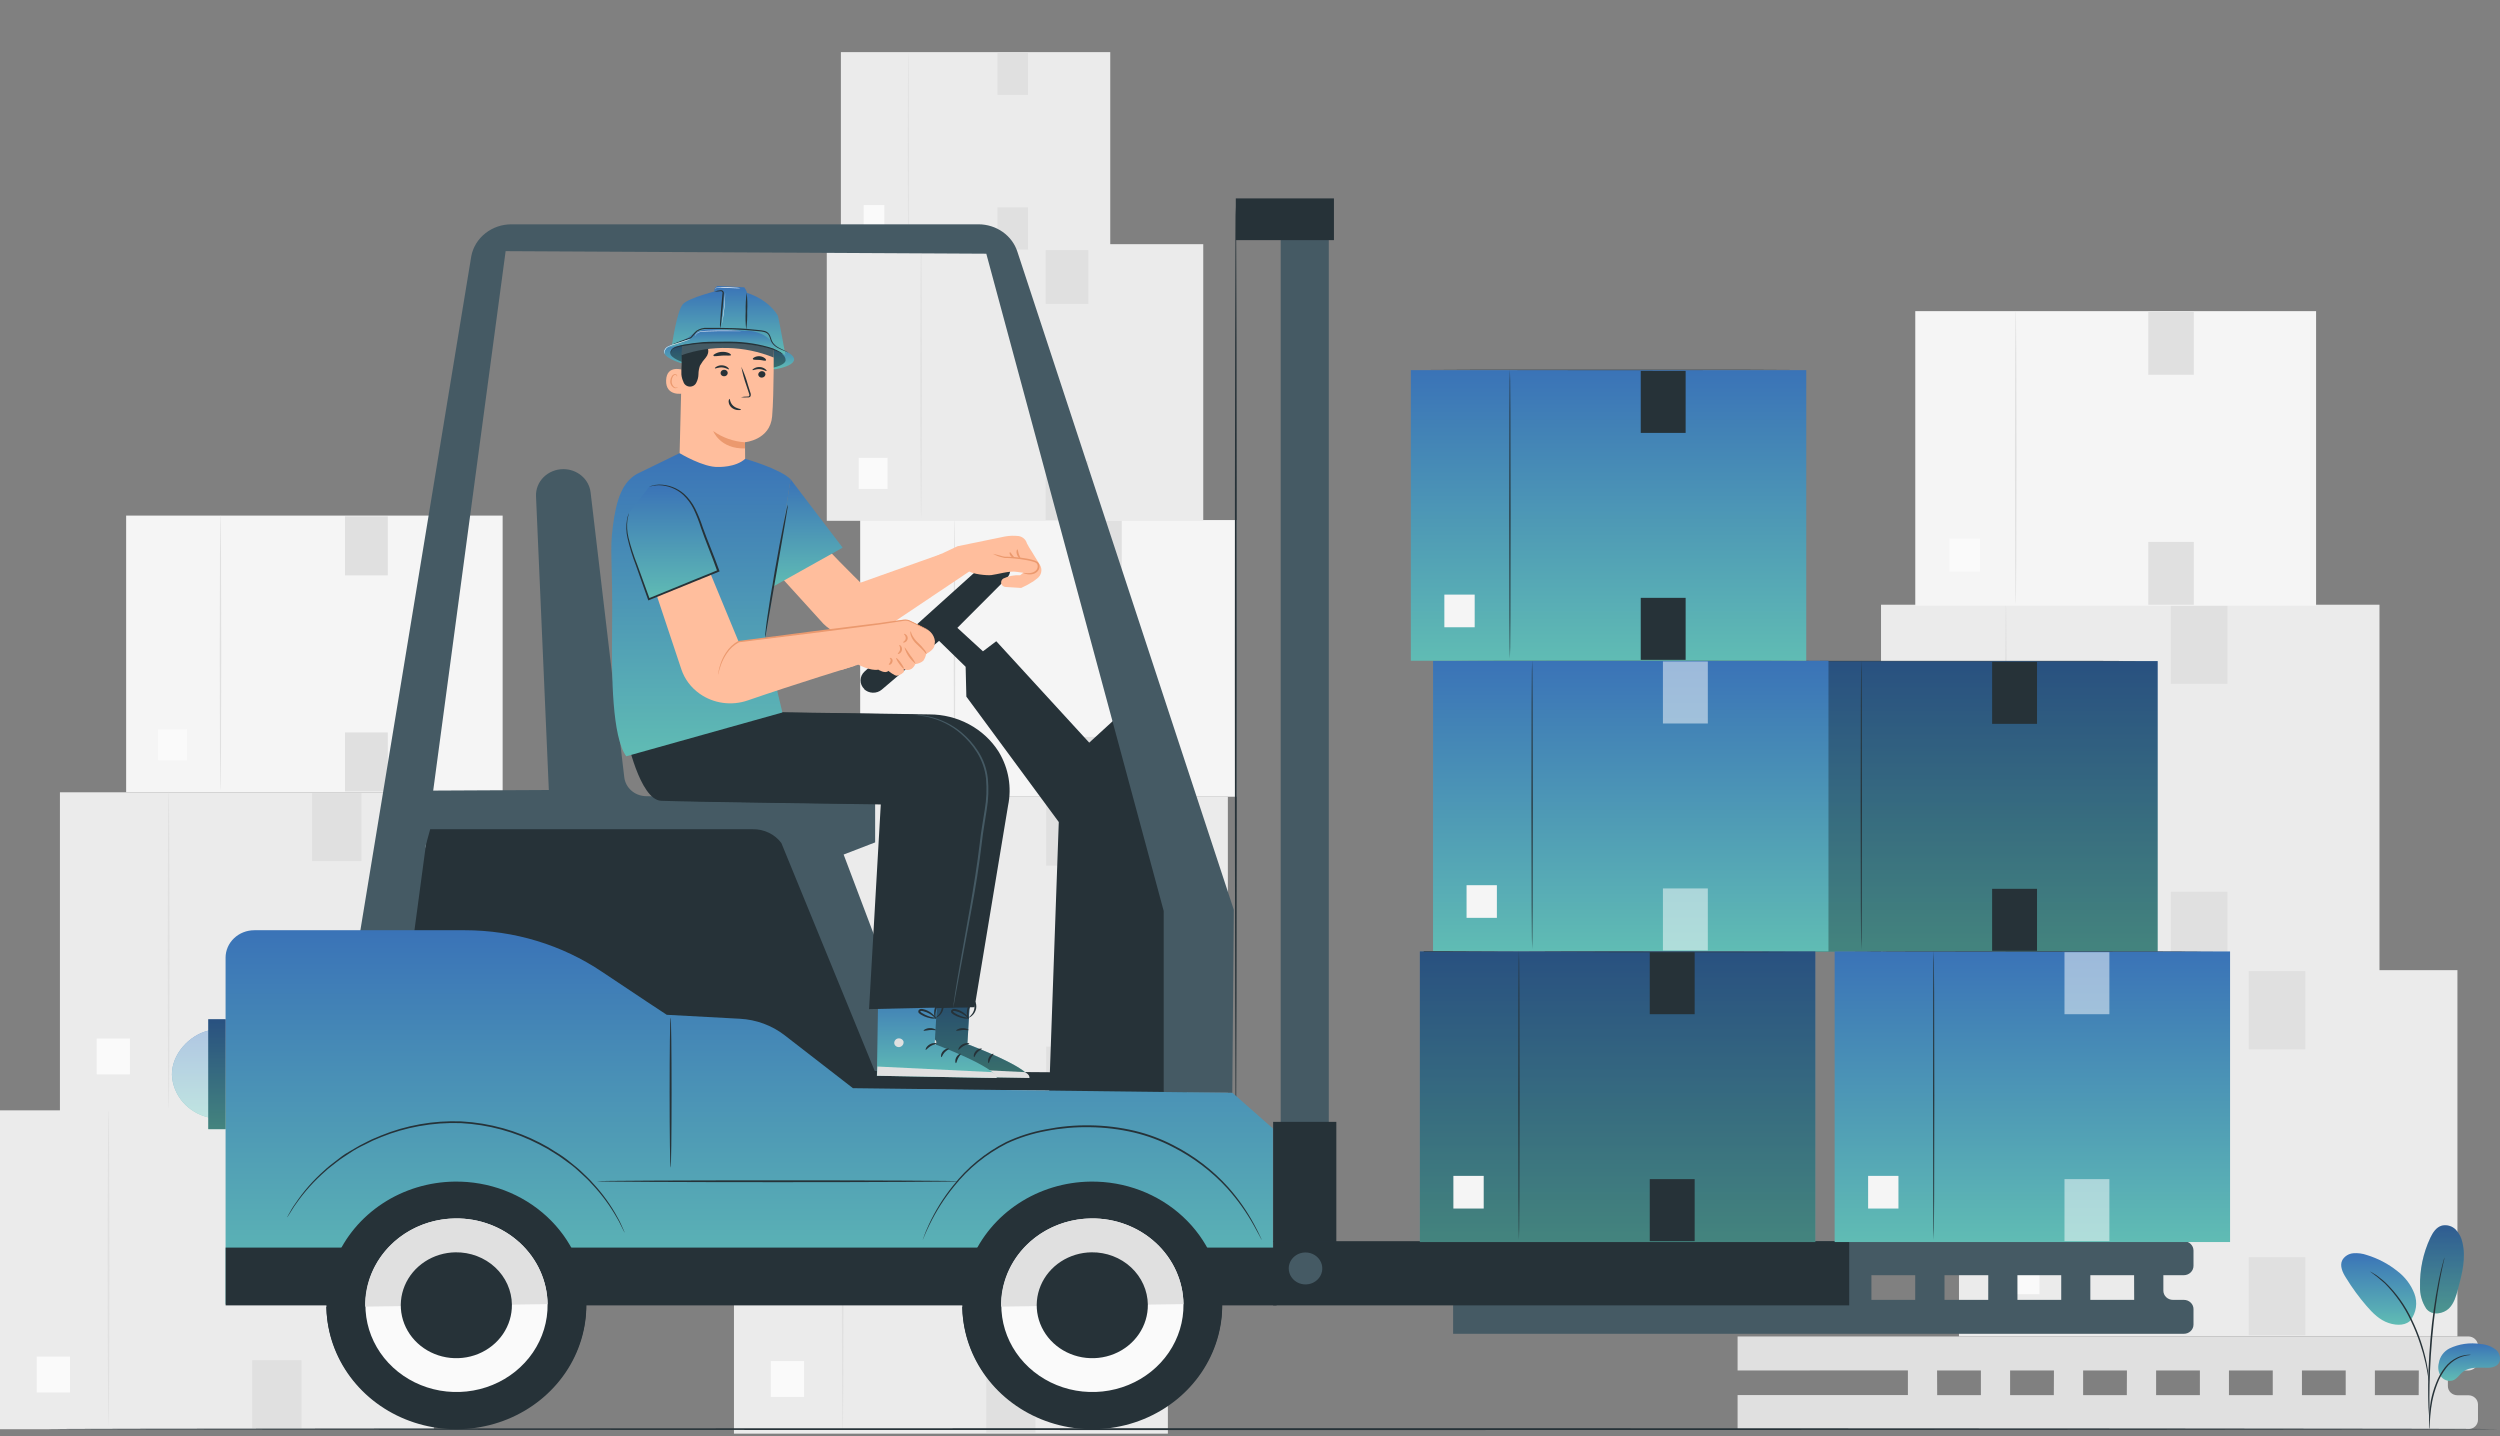 <svg width="658" height="378" viewBox="0 0 658 378" fill="none" xmlns="http://www.w3.org/2000/svg">
<rect x="0" y="0" width="658" height="378" fill="#808080" stroke="none"/>
<path d="M515.601 255.344H646.797V351.749H515.601V255.344Z" fill="#EBEBEB"/>
<path d="M548.472 351.072C548.622 351.072 548.742 329.591 548.742 303.084C548.742 276.577 548.622 255.086 548.472 255.086C548.323 255.086 548.213 276.577 548.213 303.084C548.213 329.591 548.333 351.072 548.472 351.072Z" fill="#E0E0E0"/>
<path d="M526.722 329.805H536.781V340.636H526.722V329.805Z" fill="#FAFAFA"/>
<path d="M591.861 255.602H606.766V276.169H591.861V255.602Z" fill="#E0E0E0"/>
<path d="M591.861 330.891H606.766V351.458H591.861V330.891Z" fill="#E0E0E0"/>
<path d="M495.085 159.164H626.281V255.569H495.085V159.164Z" fill="#EBEBEB"/>
<path d="M527.963 254.875C528.103 254.875 528.223 233.394 528.223 206.887C528.223 180.38 528.103 158.898 527.963 158.898C527.823 158.898 527.703 180.38 527.703 206.887C527.703 233.394 527.813 254.875 527.963 254.875Z" fill="#E0E0E0"/>
<path d="M506.21 233.625H516.27V244.456H506.21V233.625Z" fill="#FAFAFA"/>
<path d="M571.357 159.406H586.262V179.974H571.357V159.406Z" fill="#E0E0E0"/>
<path d="M571.357 234.711H586.262V255.279H571.357V234.711Z" fill="#E0E0E0"/>
<path d="M504.101 81.891H609.594V159.403H504.101V81.891Z" fill="#F5F5F5"/>
<path d="M530.54 158.867C530.65 158.867 530.75 141.583 530.75 120.272C530.75 98.962 530.65 81.688 530.54 81.688C530.43 81.688 530.33 98.962 530.33 120.272C530.33 141.583 530.42 158.867 530.54 158.867Z" fill="#E0E0E0"/>
<path d="M513.045 141.766H521.137V150.474H513.045V141.766Z" fill="#FAFAFA"/>
<path d="M565.428 82.094H577.406V98.636H565.428V82.094Z" fill="#E0E0E0"/>
<path d="M565.428 142.633H577.406V159.175H565.428V142.633Z" fill="#E0E0E0"/>
<path d="M33.204 135.703H132.293V208.514H33.204V135.703Z" fill="#F5F5F5"/>
<path d="M58.031 208.012C58.141 208.012 58.23 191.775 58.23 171.759C58.23 151.743 58.141 135.516 58.031 135.516C57.921 135.516 57.841 151.743 57.841 171.759C57.841 191.775 57.921 208.012 58.031 208.012Z" fill="#E0E0E0"/>
<path d="M41.615 191.945H49.207V200.131H41.615V191.945Z" fill="#FAFAFA"/>
<path d="M90.808 135.898H102.066V151.431H90.808V135.898Z" fill="#E0E0E0"/>
<path d="M90.808 192.773H102.066V208.306H90.808V192.773Z" fill="#E0E0E0"/>
<path d="M-0 292.242H114.203V376.17H-0V292.242Z" fill="#EBEBEB"/>
<path d="M28.569 375.556C28.689 375.556 28.789 356.854 28.789 333.783C28.789 310.712 28.689 292 28.569 292C28.449 292 28.34 310.702 28.34 333.783C28.34 356.863 28.479 375.556 28.569 375.556Z" fill="#E0E0E0"/>
<path d="M9.679 357.055H18.43V366.487H9.679V357.055Z" fill="#FAFAFA"/>
<path d="M66.379 292.453H79.356V310.356H66.379V292.453Z" fill="#E0E0E0"/>
<path d="M66.379 358.016H79.356V375.919H66.379V358.016Z" fill="#E0E0E0"/>
<path d="M15.773 208.531H129.977V292.459H15.773V208.531Z" fill="#EBEBEB"/>
<path d="M44.383 291.853C44.513 291.853 44.613 273.151 44.613 250.08C44.613 227.009 44.513 208.297 44.383 208.297C44.254 208.297 44.154 226.999 44.154 250.08C44.154 273.16 44.254 291.853 44.383 291.853Z" fill="#E0E0E0"/>
<path d="M25.452 273.344H34.203V282.776H25.452V273.344Z" fill="#FAFAFA"/>
<path d="M82.156 208.734H95.133V226.637H82.156V208.734Z" fill="#E0E0E0"/>
<path d="M82.156 274.305H95.133V292.208H82.156V274.305Z" fill="#E0E0E0"/>
<path d="M226.399 136.883H325.488V209.694H226.399V136.883Z" fill="#F5F5F5"/>
<path d="M251.22 209.184C251.33 209.184 251.41 192.947 251.41 172.931C251.41 152.915 251.33 136.688 251.22 136.688C251.11 136.688 251.021 152.868 251.021 172.931C251.021 192.994 251.11 209.184 251.22 209.184Z" fill="#E0E0E0"/>
<path d="M234.798 193.117H242.391V201.302H234.798V193.117Z" fill="#FAFAFA"/>
<path d="M283.995 137.07H295.254V152.603H283.995V137.07Z" fill="#E0E0E0"/>
<path d="M283.995 193.953H295.254V209.486H283.995V193.953Z" fill="#E0E0E0"/>
<path d="M217.606 64.266H316.695V137.076H217.606V64.266Z" fill="#EBEBEB"/>
<path d="M242.433 136.559C242.543 136.559 242.633 120.379 242.633 100.316C242.633 80.252 242.543 64.062 242.433 64.062C242.323 64.062 242.233 80.243 242.233 100.316C242.233 120.388 242.353 136.559 242.433 136.559Z" fill="#E0E0E0"/>
<path d="M226.005 120.5H233.598V128.685H226.005V120.5Z" fill="#FAFAFA"/>
<path d="M275.206 64.445H286.465V79.978H275.206V64.445Z" fill="#E0E0E0"/>
<path d="M275.206 121.32H286.465V136.853H275.206V121.32Z" fill="#E0E0E0"/>
<path d="M221.321 13.719H292.219V65.819H221.321V13.719Z" fill="#EBEBEB"/>
<path d="M239.075 65.459C239.155 65.459 239.215 53.847 239.215 39.523C239.215 25.199 239.155 13.625 239.075 13.625C238.995 13.625 238.935 25.237 238.935 39.561C238.935 53.885 239.005 65.459 239.075 65.459Z" fill="#E0E0E0"/>
<path d="M227.327 53.977H232.762V59.83H227.327V53.977Z" fill="#FAFAFA"/>
<path d="M262.53 13.859H270.582V24.976H262.53V13.859Z" fill="#E0E0E0"/>
<path d="M262.53 54.555H270.582V65.671H262.53V54.555Z" fill="#E0E0E0"/>
<path d="M193.179 293.406H307.383V377.334H193.179V293.406Z" fill="#EBEBEB"/>
<path d="M221.79 376.736C221.92 376.736 222.02 358.034 222.02 334.963C222.02 311.892 221.92 293.18 221.79 293.18C221.66 293.18 221.57 311.882 221.57 334.963C221.57 358.043 221.67 376.736 221.79 376.736Z" fill="#E0E0E0"/>
<path d="M202.874 358.227H211.625V367.659H202.874V358.227Z" fill="#FAFAFA"/>
<path d="M259.574 293.617H272.551V311.52H259.574V293.617Z" fill="#E0E0E0"/>
<path d="M259.574 359.172H272.551V377.075H259.574V359.172Z" fill="#E0E0E0"/>
<path d="M208.968 209.703H323.172V293.631H208.968V209.703Z" fill="#EBEBEB"/>
<path d="M237.563 293.025C237.693 293.025 237.793 274.323 237.793 251.252C237.793 228.181 237.693 209.469 237.563 209.469C237.433 209.469 237.343 228.171 237.343 251.252C237.343 274.332 237.443 293.025 237.563 293.025Z" fill="#E0E0E0"/>
<path d="M218.647 274.516H227.398V283.948H218.647V274.516Z" fill="#FAFAFA"/>
<path d="M275.351 209.914H288.328V227.817H275.351V209.914Z" fill="#E0E0E0"/>
<path d="M275.351 275.469H288.328V293.372H275.351V275.469Z" fill="#E0E0E0"/>
<path d="M457.332 360.706V351.75H649.636C650.317 351.75 650.97 352.008 651.451 352.466C651.933 352.925 652.203 353.547 652.203 354.196V358.26C652.203 358.909 651.933 359.531 651.451 359.99C650.97 360.448 650.317 360.706 649.636 360.706H644.281V364.827C644.281 365.144 644.347 365.457 644.474 365.749C644.601 366.041 644.787 366.306 645.021 366.53C645.256 366.754 645.535 366.931 645.841 367.052C646.148 367.173 646.477 367.235 646.809 367.235H649.676C650.336 367.235 650.97 367.481 651.442 367.92C651.914 368.36 652.187 368.958 652.203 369.586V373.726C652.203 374.365 651.937 374.978 651.463 375.429C650.989 375.881 650.346 376.134 649.676 376.134H457.332V367.178H502.156V360.687L457.332 360.706ZM598.188 360.706H586.66V367.197H598.188V360.706ZM605.87 367.197H617.389V360.706H605.87V367.197ZM579.008 360.706H567.49V367.197H579.008V360.706ZM559.807 360.706H548.279V367.197H559.777L559.807 360.706ZM540.597 360.706H529.059V367.197H540.567L540.597 360.706ZM636.629 360.706H625.071V367.197H636.599L636.629 360.706ZM509.868 367.197H521.367V360.706H509.838L509.868 367.197Z" fill="#E0E0E0"/>
<path d="M463.821 174H567.895V250.485H463.821V174Z" fill="url(#paint0_linear_615_2681)"/>
<path opacity="0.3" d="M463.821 174H567.895V250.485H463.821V174Z" fill="black"/>
<path d="M489.893 249.939C489.983 249.939 490.062 232.893 490.062 211.868C490.062 190.843 489.983 173.797 489.893 173.797C489.803 173.797 489.723 190.843 489.723 211.868C489.723 232.893 489.803 249.939 489.893 249.939Z" fill="#263238"/>
<path d="M472.643 233.078H480.625V241.673H472.643V233.078Z" fill="#F5F5F5"/>
<path d="M524.327 174.195H536.145V190.518H524.327V174.195Z" fill="#263238"/>
<path d="M524.327 233.938H536.145V250.26H524.327V233.938Z" fill="#263238"/>
<path d="M464.716 174.002H464.986H465.765H468.762L479.821 174.05H516.294H552.777L563.825 173.993L552.777 173.945H516.294H479.821L468.762 173.993H465.765H464.986L464.716 174.002Z" fill="#263238"/>
<path d="M377.18 173.906H481.254V250.391H377.18V173.906Z" fill="url(#paint1_linear_615_2681)"/>
<path d="M403.252 249.845C403.342 249.845 403.422 232.799 403.422 211.774C403.422 190.749 403.342 173.703 403.252 173.703C403.162 173.703 403.082 190.74 403.082 211.774C403.082 232.808 403.192 249.845 403.252 249.845Z" fill="#263238"/>
<path d="M385.999 232.984H393.98V241.579H385.999V232.984Z" fill="#F5F5F5"/>
<path opacity="0.5" d="M437.682 174.102H449.5V190.424H437.682V174.102Z" fill="white"/>
<path opacity="0.5" d="M437.682 233.836H449.5V250.159H437.682V233.836Z" fill="white"/>
<path d="M378.343 173.902H379.133H382.129L393.178 173.949H429.651H466.134L477.192 173.902L466.134 173.844L429.651 173.797L393.178 173.844L382.129 173.902H379.133H378.343Z" fill="#263238"/>
<path d="M371.332 97.422H475.406V173.906H371.332V97.422Z" fill="url(#paint2_linear_615_2681)"/>
<path d="M397.408 173.368C397.508 173.368 397.578 156.322 397.578 135.298C397.578 114.273 397.508 97.227 397.408 97.227C397.308 97.227 397.238 114.263 397.238 135.298C397.238 156.332 397.318 173.368 397.408 173.368Z" fill="#263238"/>
<path d="M380.155 156.5H388.137V165.095H380.155V156.5Z" fill="#F5F5F5"/>
<path d="M431.842 97.617H443.66V113.94H431.842V97.617Z" fill="#263238"/>
<path d="M431.842 157.352H443.66V173.674H431.842V157.352Z" fill="#263238"/>
<path d="M372.22 97.377C372.306 97.392 372.394 97.392 372.48 97.377H373.269H376.266H387.315L423.788 97.425L460.27 97.377H471.329H474.326H475.115C475.201 97.392 475.289 97.392 475.375 97.377H475.115H474.326H471.329L460.27 97.32H423.788H387.315L376.266 97.377H373.269H372.48H372.22Z" fill="#263238"/>
<path d="M382.457 335.636V326.68H574.751C575.433 326.68 576.087 326.937 576.57 327.396C577.053 327.854 577.325 328.476 577.328 329.126V333.19C577.325 333.839 577.053 334.462 576.57 334.92C576.087 335.378 575.433 335.636 574.751 335.636H569.396V339.709C569.396 340.351 569.664 340.966 570.139 341.419C570.615 341.872 571.261 342.127 571.934 342.127H574.791C575.462 342.127 576.106 342.38 576.581 342.832C577.057 343.283 577.325 343.895 577.328 344.535V348.647C577.325 349.286 577.057 349.899 576.581 350.35C576.106 350.801 575.462 351.055 574.791 351.055H382.457V342.098H427.281V335.607L382.457 335.636ZM523.313 335.636H511.795V342.127H523.303L523.313 335.636ZM530.995 342.127H542.514V335.636H530.985L530.995 342.127ZM504.083 335.636H492.555V342.127H504.083V335.636ZM484.873 335.636H473.354V342.127H484.892L484.873 335.636ZM465.672 335.636H454.134V342.127H465.692L465.672 335.636ZM561.694 335.636H550.176V342.127H561.714L561.694 335.636ZM434.943 342.127H446.492V335.636H434.963L434.943 342.127Z" fill="#455A64"/>
<path d="M227.463 181.344C227.148 181.037 226.901 180.673 226.735 180.275C226.569 179.876 226.489 179.449 226.498 179.02C226.507 178.591 226.606 178.168 226.789 177.776C226.972 177.384 227.235 177.031 227.563 176.737L260 147.527C260.648 146.948 261.504 146.625 262.393 146.625C263.282 146.625 264.137 146.948 264.785 147.527C265.126 147.829 265.4 148.193 265.592 148.597C265.783 149.001 265.888 149.437 265.9 149.88C265.912 150.324 265.831 150.765 265.662 151.178C265.493 151.591 265.239 151.968 264.915 152.286L251.978 165.249L258.711 171.426L262.218 168.771L286.683 195.468L299.76 183.485L315.523 227.657L312.397 287.619H276.134L278.671 216.359L254.346 183.352L254.156 175.5L247.163 168.675L232.089 181.505C231.435 182.06 230.582 182.353 229.707 182.323C228.832 182.293 228.003 181.942 227.393 181.344H227.463Z" fill="#263238"/>
<path d="M325.272 298.721C325.411 298.721 325.531 244.013 325.531 176.542C325.531 109.071 325.411 54.344 325.272 54.344C325.132 54.344 325.012 109.042 325.012 176.542C325.012 244.042 325.162 298.721 325.272 298.721Z" fill="#263238"/>
<path d="M244.102 283.308L222.044 224.917L230.336 221.719V210.44L170.027 209.555C168.606 209.529 167.242 209.012 166.191 208.1C165.14 207.187 164.473 205.942 164.313 204.596L155.442 129.577C155.243 127.9 154.403 126.351 153.082 125.225C151.761 124.1 150.051 123.478 148.279 123.477C147.308 123.476 146.346 123.662 145.452 124.025C144.558 124.387 143.75 124.919 143.077 125.586C142.404 126.254 141.88 127.045 141.537 127.911C141.193 128.776 141.036 129.699 141.077 130.624L144.453 207.927L112.965 208.089L111.897 222.185L205.021 225.659L229.307 282.47L244.102 283.308Z" fill="#455A64"/>
<path d="M230.229 281.877L308.629 282.467V287.445L276.152 287.045L224.425 286.664L99.013 269.799L113.228 218.251H198.142C199.61 218.23 201.061 218.551 202.37 219.184C203.679 219.818 204.806 220.745 205.654 221.887L230.229 281.877Z" fill="#263238"/>
<path d="M267.796 66.311L324.738 239.467L324.339 287.636H306.287V239.771L259.595 66.777L133.084 66.101L108.889 246.301H94.613L124.053 67.367C124.516 65.026 125.823 62.914 127.747 61.393C129.671 59.873 132.092 59.04 134.592 59.039H257.527C259.832 59.038 262.075 59.745 263.925 61.055C265.775 62.365 267.133 64.208 267.796 66.311Z" fill="#455A64"/>
<path d="M335.02 343.268V297.012L324.39 287.637L224.492 286.409L206.511 272.475C203.162 269.885 199.04 268.366 194.733 268.135L175.492 267.098C175.492 267.098 166.861 261.435 158.51 255.819C147.933 248.679 135.29 244.841 122.327 244.836H66.953C64.942 244.836 63.014 245.597 61.592 246.952C60.17 248.307 59.371 250.144 59.371 252.06V343.268H335.02Z" fill="url(#paint3_linear_615_2681)"/>
<path d="M59.389 328.367H335.996V343.577H59.389V328.367Z" fill="#263238"/>
<path d="M321.684 343.099C321.784 349.544 319.875 355.873 316.2 361.285C312.525 366.697 307.247 370.948 301.035 373.502C294.823 376.056 287.956 376.798 281.302 375.633C274.647 374.468 268.505 371.45 263.652 366.959C258.798 362.468 255.452 356.706 254.035 350.403C252.619 344.1 253.196 337.538 255.694 331.548C258.193 325.558 262.499 320.407 268.07 316.749C273.64 313.091 280.224 311.089 286.989 310.996C296.058 310.871 304.807 314.183 311.313 320.203C317.819 326.223 321.55 334.459 321.684 343.099Z" fill="#263238"/>
<path d="M321.671 343.031C321.671 343.031 321.671 343.079 321.671 343.107C321.723 351.7 318.21 359.965 311.898 366.102C305.586 372.24 296.985 375.754 287.966 375.879C278.948 376.005 270.243 372.732 263.745 366.772C257.247 360.813 253.483 352.65 253.271 344.059C253.271 344.059 253.271 344.002 253.271 343.973L321.671 343.031Z" fill="#263238"/>
<path d="M311.494 343.246C311.555 347.76 310.21 352.19 307.629 355.977C305.049 359.764 301.348 362.737 296.995 364.521C292.642 366.305 287.832 366.82 283.172 366.002C278.512 365.183 274.211 363.066 270.812 359.92C267.414 356.774 265.07 352.739 264.077 348.324C263.084 343.91 263.487 339.314 265.234 335.117C266.981 330.92 269.994 327.311 273.893 324.744C277.791 322.178 282.401 320.77 287.139 320.698C290.293 320.65 293.427 321.196 296.359 322.304C299.292 323.412 301.966 325.061 304.229 327.156C306.491 329.25 308.298 331.75 309.545 334.511C310.791 337.272 311.454 340.24 311.494 343.246Z" fill="#FAFAFA"/>
<path d="M287.137 320.698C290.291 320.65 293.425 321.196 296.357 322.304C299.29 323.412 301.964 325.061 304.227 327.156C306.489 329.25 308.296 331.75 309.543 334.511C310.789 337.272 311.452 340.24 311.492 343.246L263.471 343.902C263.421 340.897 263.994 337.912 265.157 335.118C266.32 332.324 268.05 329.776 270.249 327.62C272.447 325.465 275.071 323.744 277.969 322.556C280.867 321.368 283.982 320.737 287.137 320.698Z" fill="#E0E0E0"/>
<path d="M302.112 343.373C302.148 346.129 301.324 348.832 299.747 351.142C298.17 353.452 295.909 355.264 293.25 356.35C290.592 357.436 287.655 357.746 284.811 357.242C281.968 356.737 279.345 355.441 277.275 353.516C275.204 351.592 273.78 349.126 273.18 346.43C272.581 343.734 272.835 340.929 273.908 338.37C274.982 335.811 276.828 333.613 279.213 332.054C281.598 330.495 284.415 329.644 287.307 329.61C291.185 329.567 294.923 330.992 297.699 333.573C300.475 336.153 302.062 339.678 302.112 343.373Z" fill="#263238"/>
<path d="M154.317 343.099C154.417 349.544 152.508 355.873 148.833 361.285C145.157 366.697 139.88 370.948 133.668 373.502C127.456 376.056 120.589 376.798 113.934 375.633C107.28 374.468 101.138 371.45 96.284 366.959C91.431 362.468 88.085 356.706 86.668 350.403C85.252 344.1 85.829 337.538 88.327 331.548C90.825 325.558 95.132 320.407 100.702 316.749C106.273 313.091 112.857 311.089 119.622 310.996C128.691 310.871 137.44 314.183 143.946 320.203C150.452 326.223 154.182 334.459 154.317 343.099Z" fill="#263238"/>
<path d="M154.3 343.031C154.3 343.031 154.3 343.079 154.3 343.107C154.352 351.7 150.839 359.965 144.527 366.102C138.215 372.24 129.613 375.754 120.595 375.879C111.577 376.005 102.872 372.732 96.374 366.772C89.876 360.813 86.112 352.65 85.9 344.059C85.9 344.059 85.9 344.002 85.9 343.973L154.3 343.031Z" fill="#263238"/>
<path d="M144.127 343.246C144.188 347.76 142.843 352.19 140.262 355.977C137.682 359.764 133.981 362.737 129.628 364.521C125.275 366.305 120.465 366.82 115.805 366.002C111.145 365.183 106.844 363.066 103.445 359.92C100.047 356.774 97.703 352.739 96.71 348.324C95.717 343.91 96.12 339.314 97.867 335.117C99.614 330.92 102.627 327.311 106.525 324.744C110.424 322.178 115.034 320.77 119.772 320.698C122.926 320.65 126.06 321.196 128.992 322.304C131.925 323.412 134.599 325.061 136.862 327.156C139.124 329.25 140.931 331.75 142.177 334.511C143.424 337.272 144.087 340.24 144.127 343.246Z" fill="#FAFAFA"/>
<path d="M119.77 320.698C122.924 320.65 126.058 321.196 128.99 322.304C131.923 323.412 134.597 325.061 136.86 327.156C139.122 329.25 140.929 331.75 142.175 334.511C143.422 337.272 144.085 340.24 144.125 343.246L96.104 343.902C96.054 340.897 96.627 337.912 97.79 335.118C98.953 332.324 100.683 329.776 102.882 327.62C105.08 325.465 107.704 323.744 110.602 322.556C113.5 321.368 116.615 320.737 119.77 320.698Z" fill="#E0E0E0"/>
<path d="M134.733 343.373C134.769 346.128 133.946 348.83 132.37 351.14C130.794 353.449 128.535 355.261 125.878 356.348C123.221 357.434 120.286 357.746 117.443 357.244C114.6 356.742 111.978 355.448 109.906 353.526C107.835 351.605 106.408 349.141 105.805 346.447C105.203 343.753 105.452 340.949 106.521 338.39C107.59 335.831 109.432 333.631 111.813 332.068C114.194 330.506 117.008 329.651 119.898 329.611C121.822 329.584 123.731 329.92 125.518 330.597C127.305 331.275 128.934 332.282 130.312 333.56C131.69 334.839 132.79 336.363 133.549 338.047C134.307 339.731 134.71 341.541 134.733 343.373Z" fill="#263238"/>
<path d="M75.605 320.376C75.667 320.304 75.724 320.228 75.775 320.148L76.214 319.462L76.913 318.339C77.219 317.825 77.552 317.326 77.912 316.845C80.106 313.701 82.696 310.824 85.624 308.279C86.504 307.432 87.573 306.699 88.621 305.852C89.67 305.005 90.869 304.282 92.068 303.473C93.267 302.664 94.585 301.921 96.004 301.265C96.693 300.922 97.392 300.551 98.112 300.218L100.359 299.266C103.548 297.985 106.87 297.028 110.269 296.41C113.918 295.742 117.635 295.474 121.348 295.611C128.544 295.994 135.56 297.899 141.887 301.188L144.025 302.331C144.714 302.73 145.364 303.168 146.023 303.568C147.371 304.348 148.53 305.3 149.719 306.128C150.908 306.956 151.937 307.898 152.916 308.803C153.895 309.707 154.854 310.573 155.653 311.496C158.315 314.296 160.606 317.397 162.476 320.728C162.789 321.238 163.069 321.766 163.315 322.308C163.545 322.765 163.745 323.155 163.905 323.488L164.274 324.212C164.313 324.295 164.36 324.375 164.414 324.45C164.397 324.36 164.367 324.274 164.324 324.193L164.005 323.45L163.465 322.251C163.229 321.7 162.959 321.163 162.656 320.643C160.843 317.255 158.58 314.104 155.923 311.268C155.134 310.316 154.145 309.478 153.196 308.527C152.247 307.575 151.108 306.737 149.989 305.805C148.87 304.872 147.631 304.006 146.283 303.206C145.623 302.797 144.964 302.359 144.285 301.95L142.137 300.779C139.065 299.192 135.827 297.916 132.477 296.972C128.869 295.962 125.152 295.349 121.398 295.145C114.123 294.874 106.876 296.159 100.19 298.904L97.932 299.856C97.203 300.189 96.503 300.57 95.804 300.922C94.376 301.588 93.127 302.445 91.808 303.168C90.49 303.891 89.421 304.767 88.352 305.595C87.283 306.423 86.234 307.204 85.355 308.06C82.43 310.647 79.865 313.58 77.723 316.788C77.361 317.278 77.027 317.786 76.724 318.311L76.074 319.462C75.904 319.758 75.775 319.986 75.675 320.176C75.575 320.367 75.595 320.367 75.605 320.376Z" fill="#263238"/>
<path d="M242.825 326.378C242.883 326.298 242.93 326.212 242.965 326.121C243.045 325.921 243.155 325.664 243.294 325.34L243.834 324.074C244.074 323.579 244.343 323.008 244.643 322.371C246.384 318.774 248.553 315.379 251.106 312.253C254.832 307.568 259.584 303.713 265.032 300.956C268.295 299.438 271.755 298.34 275.322 297.691C279.143 296.941 283.04 296.603 286.94 296.682C290.84 296.734 294.721 297.21 298.508 298.1C302.031 298.941 305.428 300.204 308.618 301.86C314.066 304.62 318.938 308.307 322.993 312.739C325.689 315.742 328.034 319.017 329.986 322.504C330.685 323.741 331.215 324.712 331.544 325.359C331.704 325.673 331.844 325.921 331.944 326.111C331.982 326.2 332.032 326.283 332.094 326.358C332.076 326.265 332.042 326.175 331.994 326.092L331.634 325.321C331.335 324.636 330.835 323.655 330.166 322.399C328.274 318.853 325.961 315.525 323.273 312.482C319.223 307.98 314.332 304.233 308.847 301.432C305.627 299.757 302.196 298.477 298.638 297.624C294.812 296.724 290.891 296.242 286.95 296.187C283.008 296.122 279.07 296.48 275.212 297.253C271.605 297.917 268.108 299.038 264.812 300.584C259.319 303.39 254.544 307.316 250.827 312.082C248.284 315.245 246.148 318.686 244.463 322.332L243.704 324.055C243.514 324.56 243.344 325.007 243.214 325.34C243.085 325.673 242.995 325.93 242.925 326.14C242.882 326.215 242.848 326.295 242.825 326.378Z" fill="#263238"/>
<path d="M335.09 326.68H486.715V343.574H335.09V326.68Z" fill="#263238"/>
<path d="M339.196 333.855C339.196 334.687 339.455 335.501 339.941 336.192C340.426 336.884 341.115 337.423 341.922 337.742C342.729 338.06 343.617 338.144 344.473 337.981C345.33 337.819 346.117 337.418 346.734 336.83C347.352 336.242 347.772 335.492 347.942 334.676C348.113 333.86 348.025 333.014 347.691 332.245C347.357 331.477 346.791 330.82 346.065 330.357C345.339 329.895 344.485 329.648 343.612 329.648C342.441 329.648 341.318 330.092 340.49 330.881C339.662 331.67 339.196 332.74 339.196 333.855Z" fill="#455A64"/>
<path d="M337.077 57.711H349.734V297.253H337.077V57.711Z" fill="#455A64"/>
<path d="M157.084 310.904C157.084 311.037 178.422 311.151 204.735 311.151C231.048 311.151 252.387 311.037 252.387 310.904C252.387 310.77 231.058 310.656 204.735 310.656C178.412 310.656 157.084 310.77 157.084 310.904Z" fill="#263238"/>
<path d="M176.502 307.309C176.652 307.309 176.762 298.467 176.762 287.56C176.762 276.653 176.652 267.82 176.502 267.82C176.352 267.82 176.242 276.653 176.242 287.56C176.242 298.467 176.362 307.309 176.502 307.309Z" fill="#263238"/>
<path d="M325.26 52.219H351.094V63.202H325.26V52.219Z" fill="#263238"/>
<path d="M335.09 295.273H351.723V326.891H335.09V295.273Z" fill="#263238"/>
<path d="M373.711 250.422H477.785V326.906H373.711V250.422Z" fill="url(#paint4_linear_615_2681)"/>
<path opacity="0.3" d="M373.711 250.422H477.785V326.906H373.711V250.422Z" fill="black"/>
<path d="M399.783 326.361C399.873 326.361 399.953 309.314 399.953 288.29C399.953 267.265 399.873 250.219 399.783 250.219C399.693 250.219 399.613 267.265 399.613 288.29C399.613 309.314 399.693 326.361 399.783 326.361Z" fill="#263238"/>
<path d="M382.53 309.492H390.512V318.087H382.53V309.492Z" fill="#F5F5F5"/>
<path d="M434.217 250.617H446.035V266.94H434.217V250.617Z" fill="#263238"/>
<path d="M434.217 310.344H446.035V326.667H434.217V310.344Z" fill="#263238"/>
<path d="M374.617 250.422H374.877H375.666H378.663L389.722 250.469L426.165 250.622H462.648L473.696 250.574H476.693H477.482H477.742C477.656 250.566 477.569 250.566 477.482 250.574H476.693H473.696L462.648 250.527L426.165 250.479L389.692 250.527L378.633 250.574H375.636H374.847C374.776 250.516 374.699 250.465 374.617 250.422Z" fill="#263238"/>
<path d="M482.879 250.422H586.953V326.906H482.879V250.422Z" fill="url(#paint5_linear_615_2681)"/>
<path d="M508.943 326.361C509.043 326.361 509.113 309.314 509.113 288.29C509.113 267.265 509.043 250.219 508.943 250.219C508.844 250.219 508.784 267.265 508.784 288.29C508.784 309.314 508.854 326.361 508.943 326.361Z" fill="#263238"/>
<path d="M491.69 309.492H499.672V318.087H491.69V309.492Z" fill="#F5F5F5"/>
<path opacity="0.5" d="M543.373 250.617H555.191V266.94H543.373V250.617Z" fill="white"/>
<path opacity="0.5" d="M543.373 310.344H555.191V326.667H543.373V310.344Z" fill="white"/>
<path d="M483.779 250.415H484.049H484.828H487.825L498.873 250.463H535.346H571.829L582.888 250.415H585.885H586.664H586.934C586.844 250.408 586.754 250.408 586.664 250.415H585.885H582.888L571.829 250.368L535.346 250.32L498.873 250.368L487.825 250.415H484.828H484.049C483.959 250.407 483.869 250.407 483.779 250.415Z" fill="#263238"/>
<path d="M55.023 271.203C49.659 272.44 45.154 277.628 45.243 282.891C45.357 285.527 46.376 288.055 48.142 290.087C49.909 292.119 52.326 293.543 55.023 294.141" fill="url(#paint6_linear_615_2681)"/>
<g opacity="0.6">
<path d="M55.027 271.203C49.663 272.44 45.157 277.628 45.247 282.891C45.361 285.527 46.38 288.055 48.146 290.087C49.913 292.119 52.33 293.543 55.027 294.141" fill="white"/>
</g>
<path d="M54.809 268.258H59.395V297.201H54.809V268.258Z" fill="url(#paint7_linear_615_2681)"/>
<path opacity="0.3" d="M54.809 268.258H59.395V297.201H54.809V268.258Z" fill="black"/>
<path d="M272.973 152.263C273.524 151.855 273.903 151.273 274.041 150.621C274.178 149.969 274.065 149.292 273.722 148.713C272.953 147.437 272.054 145.934 271.644 145.306C271.144 144.562 270.687 143.794 270.275 143.002C270.149 142.529 269.885 142.1 269.514 141.763C269.143 141.426 268.68 141.196 268.178 141.099C266.957 140.949 265.72 140.984 264.511 141.203L252.014 143.773L246.19 146.514L251.854 151.273L255.001 150.321C255.95 151.102 259.656 151.511 260.915 151.368C262.523 151.178 265.74 150.179 267.568 150.512L269.336 150.75L268.497 151.416C266.96 151.311 265.422 151.61 264.052 152.282C263.833 152.423 263.665 152.625 263.573 152.86C263.48 153.096 263.467 153.353 263.535 153.596C263.603 153.84 263.749 154.056 263.953 154.217C264.157 154.377 264.408 154.472 264.671 154.49L268.777 154.747C269.888 154.25 270.957 153.671 271.974 153.015C272.292 152.747 272.625 152.496 272.973 152.263Z" fill="#FFBE9D"/>
<path d="M269.324 150.791C269.526 150.922 269.753 151.013 269.993 151.057C270.646 151.239 271.339 151.239 271.991 151.057C272.46 150.911 272.874 150.636 273.18 150.268C273.355 150.044 273.479 149.788 273.545 149.516C273.61 149.244 273.615 148.962 273.56 148.688C273.485 148.373 273.302 148.092 273.04 147.888C272.78 147.707 272.489 147.569 272.181 147.479C271.583 147.29 270.972 147.14 270.353 147.031C269.175 146.815 267.984 146.669 266.786 146.594C266.237 146.594 265.718 146.537 265.218 146.537H264.839H264.539C264.33 146.509 264.124 146.47 263.919 146.422C263.069 146.162 262.206 145.943 261.332 145.766C262.108 146.203 262.951 146.524 263.83 146.717C264.041 146.785 264.258 146.836 264.479 146.87C264.612 146.885 264.746 146.885 264.878 146.87H265.218C265.688 146.87 266.217 146.927 266.747 146.974C267.923 147.073 269.093 147.229 270.253 147.441C270.848 147.545 271.435 147.685 272.011 147.86C272.591 148.021 273.01 148.269 273.09 148.716C273.134 148.929 273.134 149.147 273.09 149.359C273.045 149.572 272.957 149.774 272.83 149.953C272.572 150.271 272.226 150.515 271.831 150.658C271.235 150.857 270.597 150.912 269.973 150.82C269.594 150.81 269.324 150.743 269.324 150.791Z" fill="#EB996E"/>
<path d="M267.777 144.586C267.637 144.586 267.397 145.176 267.647 145.928C267.897 146.68 268.456 147.08 268.546 146.975C268.636 146.87 268.336 146.413 268.137 145.785C267.937 145.157 267.927 144.605 267.777 144.586Z" fill="#EB996E"/>
<path d="M265.818 145.337C265.678 145.337 265.638 145.813 265.988 146.288C266.338 146.764 266.807 146.802 266.857 146.669C266.907 146.536 266.647 146.308 266.398 145.984C266.148 145.66 265.968 145.318 265.818 145.337Z" fill="#EB996E"/>
<path d="M216.622 142.686C214.904 142.001 226.492 153.355 226.492 153.355L247.91 145.741L255.473 150.167L232.446 165.614C230.08 167.204 227.194 167.935 224.312 167.673C221.429 167.411 218.74 166.174 216.732 164.187L203.136 149.215L216.622 142.686Z" fill="#FFBE9D"/>
<path d="M204.063 97.183C207.06 96.631 208.918 95.755 208.998 94.661C209.157 92.396 201.615 90.073 192.145 89.455C182.674 88.836 174.882 90.188 174.712 92.443C174.643 93.538 176.351 94.642 179.208 95.565" fill="url(#paint8_linear_615_2681)"/>
<g opacity="0.4">
<path d="M202.398 96.998C205.045 96.522 206.773 95.742 206.773 94.771C206.773 92.058 200.23 90.697 191.839 90.155C183.447 89.612 176.524 90.802 176.384 92.81C176.315 93.762 177.833 94.714 180.38 95.57" fill="black"/>
</g>
<path d="M206.719 93.451C206.719 93.451 204.951 83.695 204.771 83.209C204.591 82.724 202.024 78.346 195.241 76.699L189.566 76.328C189.566 76.328 181.335 78.279 179.736 80.059C178.138 81.839 176.859 90.862 176.859 90.862L193.003 88.597L203.642 91.804L206.719 93.451Z" fill="url(#paint9_linear_615_2681)"/>
<path d="M193.464 75.486L195.902 75.638C196.47 76.357 196.753 77.243 196.701 78.142C196.701 79.826 196.271 91.381 196.271 91.381L189.179 90.619L190.407 76.381L187.96 76.743L188.09 75.934L188.779 75.258L193.464 75.486Z" fill="url(#paint10_linear_615_2681)"/>
<path d="M178.638 128.667L196.021 129.028C196.24 127.287 196.081 116.389 196.081 116.389C196.081 116.389 202.694 115.837 203.223 109.603C203.753 103.368 203.633 90.843 203.633 90.843L203.563 90.291C196.2 86.703 187.439 85.856 180.586 90.234L179.587 90.881L178.638 128.667Z" fill="#FFBE9D"/>
<path d="M196.078 116.413C193.051 116.208 190.149 115.181 187.716 113.453C187.716 113.453 189.524 118.212 196.098 118.031L196.078 116.413Z" fill="#EB996E"/>
<path d="M179.887 97.384C179.777 97.384 175.481 95.832 175.321 100.106C175.162 104.379 179.697 103.647 179.707 103.532C179.717 103.418 179.887 97.384 179.887 97.384Z" fill="#FFBE9D"/>
<path d="M178.418 101.861C178.418 101.861 178.338 101.918 178.208 101.966C178.115 102.004 178.015 102.023 177.913 102.023C177.812 102.023 177.712 102.004 177.619 101.966C177.336 101.781 177.11 101.527 176.964 101.231C176.818 100.935 176.758 100.607 176.79 100.281C176.79 99.915 176.879 99.553 177.049 99.225C177.097 99.093 177.177 98.974 177.283 98.877C177.389 98.781 177.518 98.711 177.659 98.673C177.749 98.654 177.842 98.666 177.924 98.706C178.006 98.746 178.071 98.811 178.108 98.892C178.168 99.015 178.108 99.101 178.158 99.111C178.208 99.12 178.258 99.044 178.228 98.863C178.203 98.756 178.144 98.66 178.058 98.587C177.937 98.494 177.783 98.45 177.629 98.463C177.443 98.491 177.268 98.565 177.121 98.677C176.974 98.788 176.86 98.935 176.79 99.101C176.577 99.446 176.45 99.834 176.42 100.234C176.376 100.618 176.455 101.006 176.648 101.346C176.841 101.686 177.138 101.962 177.499 102.137C177.618 102.176 177.744 102.189 177.869 102.174C177.994 102.159 178.113 102.117 178.218 102.051C178.418 101.966 178.418 101.871 178.418 101.861Z" fill="#EB996E"/>
<path d="M201.469 98.546C201.442 98.78 201.324 98.996 201.14 99.152C200.956 99.308 200.717 99.394 200.47 99.393C200.229 99.393 199.997 99.302 199.827 99.139C199.656 98.977 199.561 98.757 199.561 98.527C199.588 98.293 199.705 98.077 199.889 97.921C200.074 97.764 200.313 97.678 200.56 97.68C200.801 97.68 201.032 97.771 201.202 97.933C201.373 98.096 201.469 98.316 201.469 98.546Z" fill="#263238"/>
<path d="M201.764 97.664C201.644 97.768 200.964 97.226 199.955 97.159C198.947 97.093 198.177 97.53 198.077 97.407C197.978 97.283 198.167 97.15 198.497 96.95C198.956 96.693 199.485 96.573 200.015 96.607C200.54 96.64 201.04 96.83 201.444 97.15C201.734 97.378 201.824 97.616 201.764 97.664Z" fill="#263238"/>
<path d="M191.543 98.188C191.537 98.307 191.506 98.423 191.452 98.53C191.398 98.636 191.322 98.732 191.229 98.811C191.136 98.89 191.028 98.95 190.91 98.989C190.793 99.027 190.668 99.043 190.544 99.035C190.425 99.035 190.307 99.013 190.198 98.969C190.088 98.926 189.988 98.862 189.905 98.781C189.821 98.701 189.755 98.605 189.71 98.5C189.666 98.395 189.644 98.283 189.645 98.169C189.651 98.051 189.682 97.935 189.736 97.828C189.79 97.721 189.865 97.626 189.958 97.547C190.051 97.468 190.16 97.407 190.277 97.369C190.395 97.33 190.52 97.314 190.644 97.322C190.763 97.322 190.88 97.345 190.99 97.388C191.1 97.432 191.199 97.496 191.283 97.576C191.367 97.657 191.433 97.753 191.477 97.858C191.522 97.963 191.544 98.075 191.543 98.188Z" fill="#263238"/>
<path d="M191.857 97.204C191.738 97.318 191.068 96.775 190.059 96.709C189.05 96.642 188.281 97.08 188.181 96.956C188.081 96.832 188.261 96.699 188.601 96.49C189.055 96.232 189.582 96.115 190.109 96.157C190.635 96.184 191.136 96.375 191.538 96.699C191.827 96.947 191.917 97.156 191.857 97.204Z" fill="#263238"/>
<path d="M195.005 104.543C195.549 104.427 196.106 104.369 196.663 104.372C196.923 104.372 197.173 104.372 197.223 104.163C197.264 103.913 197.222 103.656 197.103 103.43L196.474 101.526C195.889 99.899 195.434 98.232 195.115 96.539C195.845 98.115 196.44 99.745 196.893 101.412C197.103 102.078 197.303 102.716 197.493 103.316C197.624 103.618 197.645 103.953 197.553 104.267C197.509 104.351 197.445 104.423 197.367 104.479C197.289 104.535 197.199 104.573 197.103 104.591C196.957 104.609 196.809 104.609 196.663 104.591C196.111 104.646 195.553 104.63 195.005 104.543Z" fill="#263238"/>
<path d="M191.999 104.984C192.169 104.984 192.089 106.022 192.998 106.821C193.907 107.621 194.996 107.583 194.996 107.773C194.996 107.963 194.726 107.954 194.227 107.935C193.59 107.899 192.986 107.654 192.519 107.24C192.071 106.836 191.803 106.285 191.769 105.698C191.789 105.251 191.929 104.984 191.999 104.984Z" fill="#263238"/>
<path d="M192.406 93.454C192.286 93.71 191.297 93.52 190.109 93.587C188.92 93.653 187.941 93.891 187.801 93.644C187.661 93.396 187.921 93.292 188.32 93.063C188.853 92.781 189.449 92.624 190.059 92.606C190.669 92.577 191.278 92.684 191.837 92.921C192.236 93.12 192.406 93.339 192.406 93.454Z" fill="#263238"/>
<path d="M201.596 94.866C201.396 95.066 200.726 94.799 199.887 94.732C199.048 94.666 198.339 94.78 198.189 94.542C198.039 94.304 198.259 94.218 198.579 94.028C199.011 93.808 199.501 93.716 199.988 93.761C200.475 93.807 200.937 93.989 201.316 94.285C201.596 94.523 201.676 94.761 201.596 94.866Z" fill="#263238"/>
<path d="M179.421 93.335C179.471 95.077 179.291 96.818 179.341 98.56C179.4 99.218 179.576 99.862 179.86 100.464C179.955 100.812 180.162 101.124 180.453 101.355C180.743 101.586 181.102 101.724 181.479 101.75C181.856 101.777 182.232 101.689 182.555 101.501C182.877 101.313 183.13 101.034 183.277 100.702C183.633 100.014 183.824 99.26 183.836 98.493C183.843 97.726 183.978 96.965 184.236 96.238C184.662 95.484 185.171 94.776 185.754 94.125C186.041 93.794 186.243 93.405 186.346 92.987C186.448 92.569 186.447 92.134 186.344 91.717C183.926 91.646 181.533 92.202 179.421 93.325" fill="#263238"/>
<path d="M203.636 94.107L203.746 90.614L193.257 86.883L179.621 89.738L179.361 93.488C187.241 90.744 195.922 90.965 203.636 94.107Z" fill="#455A64"/>
<path d="M203.12 89.828L203.56 90.284L207.246 92.845C202.419 91.304 197.409 90.344 192.331 89.989C186.755 89.868 181.183 90.367 175.728 91.474L181.003 88.895C181.859 88.133 182.867 87.543 183.967 87.159C185.067 86.774 186.236 86.604 187.406 86.658L197.037 87.096C198.189 87.148 199.32 87.416 200.364 87.885C201.408 88.354 202.344 89.014 203.12 89.828Z" fill="url(#paint11_linear_615_2681)"/>
<path d="M196.403 86.781C196.225 85.159 196.179 83.527 196.263 81.898C196.221 80.267 196.308 78.635 196.523 77.016C196.712 78.637 196.759 80.27 196.662 81.898C196.71 83.53 196.624 85.162 196.403 86.781Z" fill="#263238"/>
<path d="M187.97 76.748C188.561 76.54 189.18 76.412 189.808 76.367C190.002 76.382 190.184 76.465 190.317 76.6C190.451 76.736 190.525 76.914 190.527 77.1L190.467 78.128C190.397 78.861 190.338 79.641 190.268 80.45C190.128 82.106 189.968 83.601 189.838 84.676C189.809 85.266 189.709 85.85 189.538 86.418C189.466 85.833 189.466 85.242 189.538 84.657C189.598 83.572 189.708 82.078 189.858 80.431C189.938 79.613 190.008 78.832 190.078 78.099C190.078 77.757 190.158 77.424 190.188 77.1C190.189 76.987 190.147 76.877 190.07 76.792C189.993 76.706 189.885 76.65 189.768 76.634C189.173 76.718 188.572 76.756 187.97 76.748Z" fill="#263238"/>
<path d="M207.496 92.821C207.496 92.821 207.057 92.612 206.247 92.279C205.848 92.108 205.358 91.917 204.799 91.622C204.15 91.302 203.596 90.831 203.19 90.252C202.721 89.585 202.691 88.7 202.192 88.034C201.692 87.368 200.653 87.263 199.634 87.168C197.576 86.949 195.309 86.787 192.921 86.692C190.533 86.597 188.246 86.578 186.178 86.597C185.229 86.521 184.281 86.756 183.491 87.263C183.171 87.554 182.88 87.873 182.622 88.215L182.212 88.681L182.002 88.9C181.916 88.975 181.818 89.036 181.712 89.081C180.234 89.642 179.025 90.033 178.196 90.29C177.776 90.455 177.346 90.595 176.907 90.709C177.004 90.641 177.108 90.584 177.217 90.537C177.427 90.442 177.736 90.309 178.146 90.147C178.945 89.814 180.144 89.414 181.583 88.834C181.658 88.801 181.728 88.759 181.792 88.71L181.982 88.491L182.372 88.025C182.644 87.685 182.945 87.366 183.271 87.073C184.111 86.497 185.136 86.221 186.168 86.292C188.246 86.292 190.533 86.292 192.931 86.359C195.329 86.425 197.616 86.625 199.684 86.863C200.196 86.901 200.703 86.978 201.203 87.092C201.681 87.208 202.102 87.481 202.391 87.863C202.971 88.643 202.971 89.528 203.39 90.118C203.757 90.672 204.266 91.127 204.869 91.441C205.398 91.746 205.868 91.965 206.277 92.155C206.687 92.346 206.967 92.507 207.166 92.621C207.286 92.673 207.397 92.74 207.496 92.821Z" fill="#263238"/>
<path d="M206.022 93.266C205.926 93.226 205.835 93.175 205.753 93.113C205.583 92.999 205.323 92.847 204.984 92.666C203.996 92.198 202.962 91.825 201.897 91.552C198.364 90.668 194.719 90.265 191.068 90.353C188.92 90.353 186.882 90.353 185.074 90.429C183.266 90.505 181.567 90.781 180.189 91C179.57 91.1 178.956 91.231 178.351 91.391C177.893 91.47 177.46 91.645 177.082 91.904C176.932 92.018 176.812 92.163 176.731 92.328C176.65 92.493 176.609 92.674 176.613 92.856C176.557 92.764 176.536 92.657 176.553 92.552C176.588 92.249 176.737 91.968 176.972 91.762C177.352 91.461 177.8 91.249 178.281 91.143C178.891 90.962 179.512 90.813 180.139 90.696C181.76 90.394 183.398 90.174 185.044 90.039C186.912 89.906 188.97 89.944 191.108 89.934C194.794 89.84 198.473 90.286 202.017 91.257C203.096 91.549 204.133 91.967 205.103 92.504C205.365 92.65 205.613 92.819 205.843 93.008C205.963 93.18 206.032 93.256 206.022 93.266Z" fill="#263238"/>
<path d="M194.852 75.868C194.519 75.892 194.185 75.892 193.853 75.868L191.435 75.782C190.496 75.782 189.627 75.639 189.027 75.697C188.865 75.703 188.705 75.742 188.561 75.813C188.416 75.883 188.289 75.984 188.188 76.106C188.188 76.106 188.188 76.011 188.328 75.887C188.519 75.72 188.76 75.617 189.017 75.592C189.825 75.532 190.637 75.532 191.445 75.592L193.863 75.725C194.197 75.737 194.529 75.785 194.852 75.868Z" fill="#FAFAFA"/>
<path d="M195.27 87.16C195.1 87.177 194.929 87.177 194.76 87.16H193.381C192.213 87.16 190.604 87.16 188.826 87.16L186.319 87.217C185.649 87.214 184.981 87.265 184.321 87.37C183.873 87.458 183.472 87.69 183.182 88.026C183.085 88.153 183.005 88.29 182.942 88.436C182.961 88.273 183.027 88.118 183.132 87.988C183.415 87.623 183.826 87.367 184.291 87.265C184.949 87.143 185.618 87.08 186.289 87.074C187.058 87.074 187.907 87.017 188.796 87.008C190.584 87.008 192.193 87.008 193.362 87.055L194.74 87.122C194.917 87.12 195.095 87.132 195.27 87.16Z" fill="#FAFAFA"/>
<path d="M190.008 85.471C189.994 85.357 189.994 85.242 190.008 85.128C190.008 84.814 190.097 84.509 190.147 84.176C190.257 83.386 190.397 82.273 190.527 81.083C190.657 79.893 190.727 78.78 190.777 77.99C190.777 77.666 190.797 77.349 190.837 77.038C190.819 76.924 190.819 76.809 190.837 76.695C190.851 76.809 190.851 76.924 190.837 77.038C190.837 77.257 190.837 77.581 190.837 77.99C190.837 78.789 190.757 79.893 190.637 81.102C190.517 82.311 190.347 83.405 190.207 84.186C190.137 84.585 190.067 84.9 190.018 85.138C190.031 85.249 190.028 85.361 190.008 85.471Z" fill="#FAFAFA"/>
<path d="M181.695 89.266C181.594 89.321 181.487 89.366 181.376 89.399L180.497 89.713L177.579 90.665C177.042 90.828 176.515 91.022 176.001 91.245C175.591 91.426 175.261 91.739 175.072 92.13C174.949 92.397 174.918 92.693 174.982 92.978C175.052 93.168 175.132 93.263 175.112 93.273C175.028 93.195 174.963 93.101 174.922 92.997C174.809 92.705 174.809 92.384 174.922 92.092C175.122 91.67 175.478 91.331 175.921 91.141C176.436 90.9 176.971 90.7 177.52 90.541L180.457 89.589L181.346 89.323C181.459 89.29 181.577 89.271 181.695 89.266Z" fill="#FAFAFA"/>
<path d="M255.528 259.349L254.619 274.806C254.619 274.806 270.802 280.868 270.922 283.733L239.414 283.143L239.794 259.016L255.528 259.349Z" fill="url(#paint12_linear_615_2681)"/>
<g opacity="0.4">
<path d="M255.531 259.357L254.622 274.813C254.622 274.813 270.806 280.876 270.926 283.741L239.418 283.151L239.798 259.023L255.531 259.357Z" fill="black"/>
</g>
<path d="M244.913 273.321C244.608 273.402 244.344 273.588 244.175 273.843C244.005 274.098 243.94 274.404 243.994 274.701C244.068 274.995 244.258 275.249 244.524 275.412C244.79 275.575 245.112 275.634 245.423 275.577C245.752 275.498 246.039 275.303 246.224 275.031C246.409 274.759 246.48 274.431 246.422 274.111C246.31 273.814 246.083 273.57 245.787 273.428C245.492 273.286 245.15 273.258 244.833 273.35" fill="#E0E0E0"/>
<path d="M239.421 283.138L239.561 280.711L269.72 282.186C269.72 282.186 271.109 282.795 270.929 283.728L239.421 283.138Z" fill="#E0E0E0"/>
<path d="M255.132 274.664C255.132 274.807 254.362 274.854 253.593 275.311C252.824 275.768 252.404 276.377 252.264 276.32C252.125 276.263 252.374 275.416 253.313 274.883C254.252 274.35 255.172 274.531 255.132 274.664Z" fill="#263238"/>
<path d="M258.418 276.031C258.418 276.173 257.779 276.411 257.239 276.982C256.7 277.553 256.54 278.248 256.39 278.239C256.24 278.229 256.15 277.392 256.83 276.649C257.509 275.907 258.418 275.888 258.418 276.031Z" fill="#263238"/>
<path d="M260.214 279.829C260.074 279.829 259.875 279.115 260.284 278.325C260.694 277.535 261.423 277.221 261.483 277.373C261.543 277.525 261.093 277.916 260.764 278.572C260.434 279.229 260.334 279.81 260.214 279.829Z" fill="#263238"/>
<path d="M254.927 271.11C254.858 271.243 254.158 271.034 253.289 271.11C252.42 271.186 251.731 271.396 251.661 271.272C251.591 271.148 252.24 270.634 253.269 270.596C254.298 270.558 255.007 270.996 254.927 271.11Z" fill="#263238"/>
<g opacity="0.3">
<path d="M255.344 262.412L255.194 265.162L239.71 264.734L239.74 262.25L255.344 262.412Z" fill="black"/>
</g>
<path d="M255.051 268.003C254.533 268.133 253.99 268.133 253.472 268.003C252.908 267.89 252.359 267.717 251.834 267.489C251.525 267.347 251.225 267.188 250.935 267.013C250.763 266.911 250.606 266.79 250.465 266.651C250.37 266.543 250.314 266.409 250.305 266.269C250.296 266.128 250.335 265.989 250.416 265.871C250.494 265.77 250.597 265.688 250.715 265.632C250.833 265.575 250.963 265.546 251.095 265.547C251.295 265.543 251.494 265.572 251.684 265.633C252.029 265.713 252.364 265.828 252.683 265.976C253.212 266.22 253.697 266.541 254.122 266.927C254.831 267.584 255.071 268.136 255.021 268.165C254.971 268.193 254.601 267.746 253.872 267.213C253.443 266.896 252.973 266.634 252.473 266.432C252.182 266.315 251.882 266.219 251.574 266.147C251.245 266.052 250.965 266.052 250.875 266.147C250.785 266.242 250.875 266.223 250.875 266.318C250.976 266.42 251.09 266.51 251.215 266.585C251.481 266.756 251.758 266.911 252.044 267.051C252.526 267.292 253.031 267.489 253.552 267.641C254.061 267.722 254.563 267.843 255.051 268.003Z" fill="#263238"/>
<path d="M254.853 268.201C254.793 268.201 254.504 267.697 254.464 266.745C254.452 266.187 254.537 265.631 254.713 265.099C254.818 264.768 254.959 264.449 255.133 264.147C255.22 263.953 255.357 263.784 255.532 263.656C255.707 263.528 255.913 263.444 256.132 263.414C256.272 263.42 256.407 263.463 256.522 263.539C256.637 263.614 256.727 263.72 256.781 263.842C256.855 264.02 256.906 264.205 256.931 264.394C256.981 264.729 256.981 265.069 256.931 265.403C256.83 265.965 256.587 266.494 256.222 266.945C255.592 267.716 254.943 267.897 254.933 267.83C254.923 267.764 255.423 267.478 255.932 266.745C256.214 266.318 256.395 265.837 256.462 265.337C256.506 265.05 256.506 264.758 256.462 264.471C256.462 264.147 256.302 263.89 256.172 263.919C256.042 263.947 255.742 264.147 255.612 264.404C255.446 264.659 255.309 264.93 255.203 265.213C255.014 265.693 254.9 266.196 254.863 266.707C254.783 267.63 254.933 268.182 254.853 268.201Z" fill="#263238"/>
<path d="M170.425 193.704C170.425 193.704 173.872 210.531 179.586 210.769C186.579 211.054 237.377 211.721 237.377 211.721L234.36 265.601L256.517 265.096L265.328 211.997C266.313 207.233 265.476 202.291 262.971 198.063L262.791 197.768C260.898 194.801 258.236 192.347 255.061 190.642C251.886 188.937 248.304 188.038 244.66 188.031L202.473 187.422L170.425 193.704Z" fill="#263238"/>
<path d="M246.904 259.349L246.005 274.806C246.005 274.806 262.189 280.868 262.309 283.733L230.801 283.143L231.18 259.016L246.904 259.349Z" fill="url(#paint13_linear_615_2681)"/>
<path d="M236.3 273.321C235.994 273.402 235.731 273.588 235.561 273.843C235.391 274.098 235.327 274.404 235.381 274.701C235.452 274.996 235.642 275.252 235.908 275.415C236.175 275.579 236.498 275.637 236.809 275.577C237.139 275.498 237.425 275.303 237.611 275.031C237.796 274.759 237.866 274.431 237.808 274.111C237.697 273.814 237.47 273.57 237.174 273.428C236.878 273.286 236.537 273.258 236.22 273.35" fill="#E0E0E0"/>
<path d="M230.808 283.138L230.948 280.711L261.107 282.186C261.107 282.186 262.496 282.795 262.316 283.728L230.808 283.138Z" fill="#E0E0E0"/>
<path d="M246.518 274.664C246.518 274.807 245.739 274.854 244.98 275.311C244.221 275.768 243.791 276.377 243.651 276.32C243.511 276.263 243.761 275.416 244.7 274.883C245.639 274.35 246.558 274.531 246.518 274.664Z" fill="#263238"/>
<path d="M249.797 276.031C249.797 276.173 249.158 276.411 248.628 276.982C248.099 277.553 247.929 278.248 247.779 278.239C247.629 278.229 247.539 277.392 248.218 276.649C248.898 275.907 249.797 275.888 249.797 276.031Z" fill="#263238"/>
<path d="M251.605 279.829C251.455 279.829 251.265 279.115 251.675 278.325C252.084 277.535 252.814 277.221 252.873 277.373C252.933 277.525 252.484 277.916 252.154 278.572C251.825 279.229 251.755 279.81 251.605 279.829Z" fill="#263238"/>
<path d="M246.352 271.11C246.282 271.243 245.582 271.034 244.713 271.11C243.844 271.186 243.155 271.396 243.085 271.272C243.015 271.148 243.664 270.634 244.693 270.596C245.722 270.558 246.352 270.996 246.352 271.11Z" fill="#263238"/>
<g opacity="0.3">
<path d="M246.73 262.412L246.571 265.162L231.096 264.734L231.126 262.25L246.73 262.412Z" fill="black"/>
</g>
<path d="M246.441 268.003C245.924 268.133 245.38 268.133 244.863 268.003C244.299 267.89 243.749 267.717 243.225 267.489C242.915 267.349 242.614 267.19 242.326 267.013C242.154 266.911 241.996 266.79 241.856 266.651C241.761 266.543 241.705 266.409 241.696 266.269C241.687 266.128 241.726 265.989 241.806 265.871C241.885 265.77 241.987 265.688 242.105 265.632C242.223 265.575 242.353 265.546 242.485 265.547C242.686 265.543 242.885 265.572 243.075 265.633C243.42 265.713 243.755 265.828 244.074 265.976C244.601 266.217 245.083 266.539 245.502 266.927C246.222 267.584 246.501 268.136 246.411 268.165C246.322 268.193 245.992 267.746 245.263 267.213C244.834 266.896 244.364 266.634 243.864 266.432C243.573 266.315 243.272 266.219 242.965 266.147C242.635 266.052 242.356 266.052 242.266 266.147C242.176 266.242 242.266 266.223 242.266 266.318C242.367 266.42 242.481 266.51 242.605 266.585C242.872 266.756 243.149 266.911 243.434 267.051C243.917 267.292 244.422 267.489 244.943 267.641C245.452 267.722 245.953 267.843 246.441 268.003Z" fill="#263238"/>
<path d="M246.24 268.201C246.18 268.201 245.89 267.697 245.85 266.745C245.834 266.187 245.919 265.63 246.1 265.099C246.205 264.768 246.345 264.449 246.52 264.147C246.606 263.953 246.744 263.784 246.919 263.656C247.094 263.528 247.3 263.444 247.519 263.414C247.658 263.42 247.793 263.463 247.908 263.539C248.023 263.614 248.113 263.72 248.168 263.842C248.242 264.02 248.293 264.205 248.318 264.394C248.368 264.729 248.368 265.069 248.318 265.403C248.217 265.965 247.973 266.494 247.608 266.945C246.979 267.716 246.33 267.897 246.32 267.83C246.31 267.764 246.809 267.478 247.319 266.745C247.601 266.318 247.781 265.837 247.848 265.337C247.893 265.05 247.893 264.758 247.848 264.471C247.798 264.147 247.678 263.89 247.559 263.919C247.439 263.947 247.129 264.147 246.999 264.404C246.833 264.659 246.695 264.93 246.59 265.213C246.401 265.693 246.287 266.196 246.25 266.707C246.17 267.63 246.35 268.182 246.24 268.201Z" fill="#263238"/>
<path d="M164.871 193.704C164.871 193.704 168.308 210.531 174.032 210.769C181.025 211.054 231.823 211.721 231.823 211.721L228.736 265.601L250.893 265.096L259.754 211.997C260.738 207.233 259.902 202.291 257.397 198.063L257.217 197.768C255.323 194.799 252.659 192.345 249.482 190.64C246.305 188.934 242.722 188.036 239.075 188.031L196.898 187.422L164.871 193.704Z" fill="#263238"/>
<path d="M208.09 126.155L201.397 168.49L205.922 187.525L164.824 199.051C161.108 193.988 160.968 177.912 161.098 166.539C161.328 146.494 160.399 145.523 161.308 138.49C162.217 131.456 163.765 126.945 167.661 124.727L178.87 119.273C178.87 119.273 185.183 123.081 189.029 122.9C189.029 122.9 193.595 123.081 196.122 120.768C196.122 120.739 205.393 123.404 208.09 126.155Z" fill="url(#paint14_linear_615_2681)"/>
<path d="M208.089 126.156L221.785 144.145L203.134 154.576L204.563 148.038L208.089 126.156Z" fill="url(#paint15_linear_615_2681)"/>
<path d="M240.725 188.29C240.804 188.305 240.886 188.305 240.965 188.29L241.654 188.337C242.033 188.361 242.41 188.406 242.783 188.47C243.291 188.529 243.795 188.618 244.291 188.737C247.473 189.481 250.411 190.966 252.843 193.058C254.515 194.493 255.952 196.158 257.108 197.998C258.432 200.105 259.254 202.464 259.516 204.908C259.755 207.622 259.647 210.355 259.196 213.045C258.787 215.901 258.197 218.756 257.888 221.792C257.178 227.788 256.229 233.48 255.34 238.648C254.451 243.816 253.592 248.451 252.903 252.373C252.213 256.294 251.674 259.444 251.344 261.643C251.194 262.709 251.075 263.546 250.985 264.174C250.985 264.441 250.925 264.65 250.905 264.831C250.896 264.907 250.896 264.984 250.905 265.06C250.936 264.99 250.956 264.916 250.965 264.841C250.965 264.66 251.045 264.451 251.104 264.184L251.554 261.671C251.974 259.444 252.553 256.303 253.272 252.43C253.992 248.556 254.861 243.864 255.82 238.724C256.779 233.584 257.708 227.864 258.417 221.84C258.737 218.841 259.306 215.948 259.706 213.112C260.163 210.383 260.26 207.611 259.995 204.86C259.72 202.355 258.864 199.939 257.488 197.788C256.299 195.919 254.817 194.234 253.092 192.791C250.601 190.691 247.59 189.23 244.341 188.547C243.154 188.305 241.937 188.219 240.725 188.29Z" fill="#455A64"/>
<path d="M224.979 175.224C224.979 175.224 209.126 180.097 196.798 184.352C194.705 185.076 192.457 185.294 190.254 184.989C188.05 184.683 185.961 183.863 184.171 182.6C181.881 180.992 180.184 178.732 179.326 176.147L170.885 150.811L184.98 146.109L194.401 168.885L229.465 164.498" fill="#FFBE9D"/>
<path d="M245.948 169.994L246.078 168.795C245.992 167.909 245.606 167.074 244.979 166.415C244.64 166.055 244.233 165.759 243.78 165.54L239.635 163.474C239.019 163.176 238.32 163.069 237.637 163.17L229.135 164.55L219.375 165.768L221.373 176.371L225.889 174.943C225.889 174.943 229.155 176.666 231.173 176.257C231.173 176.257 233.041 177.446 233.811 176.571C233.811 176.571 235.479 177.941 236.108 177.855C236.738 177.77 237.976 177.075 237.926 176.666L237.876 176.114C238.197 176.281 238.558 176.361 238.923 176.346C239.288 176.331 239.641 176.221 239.944 176.028C240.376 175.709 240.705 175.28 240.893 174.791C241.672 174.713 242.408 174.411 243.001 173.925C243.394 173.376 243.657 172.752 243.77 172.097C243.77 172.097 245.639 171.231 245.948 169.994Z" fill="#FFBE9D"/>
<path d="M239.676 166.164C239.616 166.164 239.516 166.602 239.726 167.268C240.036 168.112 240.549 168.875 241.225 169.495C241.974 170.228 242.673 170.828 243.103 171.323C243.532 171.818 243.762 172.16 243.832 172.132C243.902 172.103 243.832 171.684 243.392 171.113C242.863 170.407 242.265 169.75 241.604 169.153C240.98 168.567 240.46 167.889 240.066 167.144C239.796 166.573 239.766 166.164 239.676 166.164Z" fill="#EB996E"/>
<path d="M238.061 170.402C238.536 172.104 239.569 173.617 241.008 174.723C240.64 173.934 240.17 173.192 239.609 172.515C238.8 171.334 238.201 170.335 238.061 170.402Z" fill="#EB996E"/>
<path d="M235.891 173.194C235.771 173.27 236.121 173.956 236.68 174.736C237.239 175.517 237.779 176.088 237.899 176.002C238.019 175.916 237.659 175.231 237.11 174.46C236.56 173.689 236.011 173.118 235.891 173.194Z" fill="#EB996E"/>
<path d="M236.288 172.09C236.288 172.147 236.508 172.156 236.768 172.004C236.937 171.896 237.08 171.756 237.189 171.592C237.297 171.428 237.368 171.244 237.397 171.052C237.432 170.864 237.423 170.672 237.371 170.488C237.32 170.303 237.226 170.132 237.097 169.986C236.908 169.767 236.718 169.71 236.668 169.758C236.618 169.805 236.997 170.338 236.888 170.976C236.778 171.614 236.228 171.966 236.288 172.09Z" fill="#EB996E"/>
<path d="M233.926 174.924C233.926 174.981 234.106 174.99 234.325 174.924C234.466 174.844 234.588 174.738 234.684 174.612C234.78 174.486 234.849 174.343 234.885 174.191C234.947 174.025 234.954 173.845 234.906 173.675C234.858 173.505 234.756 173.353 234.615 173.239C234.355 173.068 234.156 173.182 234.176 173.239C234.286 173.338 234.364 173.465 234.399 173.606C234.435 173.746 234.426 173.893 234.375 174.029C234.266 174.514 233.866 174.8 233.926 174.924Z" fill="#EB996E"/>
<path d="M237.669 169.059C237.669 169.116 237.889 169.164 238.188 169.059C238.388 168.966 238.559 168.826 238.686 168.652C238.812 168.478 238.889 168.276 238.909 168.066C238.929 167.855 238.892 167.643 238.8 167.45C238.709 167.257 238.567 167.09 238.388 166.965C238.119 166.784 237.899 166.803 237.889 166.86C237.879 166.917 238.448 167.346 238.388 168.021C238.328 168.697 237.629 168.945 237.669 169.059Z" fill="#EB996E"/>
<path d="M170.815 128.155C174.032 126.822 177.998 128.155 180.325 130.477C182.653 132.799 183.722 135.835 184.721 138.786C185.72 141.736 188.097 147.418 189.066 150.264L170.795 157.717C169.237 153.7 167.785 149.649 166.44 145.562C165.301 142.136 164.242 138.443 165.56 135.036" fill="url(#paint16_linear_615_2681)"/>
<path d="M165.563 135.039C165.481 135.17 165.417 135.311 165.373 135.458C165.214 135.868 165.097 136.292 165.023 136.724C164.737 138.341 164.781 139.996 165.153 141.597C165.712 144.035 166.45 146.433 167.361 148.773C168.36 151.495 169.359 154.531 170.548 157.796L170.638 158.034L170.897 157.929L183.764 152.695L189.179 150.486L189.398 150.391L189.329 150.201C187.85 146.051 186.202 142.254 184.963 138.78C184.421 137.096 183.753 135.452 182.965 133.859C182.26 132.437 181.292 131.148 180.108 130.052C178.299 128.426 175.902 127.526 173.415 127.539C172.735 127.559 172.062 127.675 171.417 127.882C171.2 127.954 170.989 128.043 170.787 128.148C171.63 127.882 172.508 127.735 173.395 127.711C175.804 127.76 178.105 128.675 179.838 130.271C180.966 131.342 181.887 132.596 182.555 133.973C183.313 135.559 183.954 137.194 184.473 138.865C185.682 142.396 187.331 146.213 188.779 150.334L188.929 150.049L183.504 152.257L170.658 157.511L171.007 157.644C169.828 154.379 168.73 151.362 167.741 148.65C166.81 146.33 166.039 143.955 165.433 141.54C165.047 139.982 164.952 138.371 165.153 136.781C165.363 135.629 165.603 135.049 165.563 135.039Z" fill="#263238"/>
<path d="M188.978 177.578C189.038 177.578 189.178 176.627 189.797 174.885C190.178 173.858 190.684 172.877 191.306 171.963C192.098 170.761 193.189 169.764 194.482 169.06H194.433L214.222 166.604L226.21 165.072L231.415 164.387L235.94 163.692L237.938 163.397C238.498 163.302 239.075 163.4 239.566 163.673L242.134 164.853L243.762 165.586C243.948 165.683 244.146 165.757 244.352 165.805C244.181 165.687 244 165.582 243.812 165.491L242.224 164.682L239.696 163.426C239.153 163.116 238.514 162.994 237.888 163.083L235.89 163.349L231.365 163.978L226.15 164.625L214.162 166.119L194.403 168.698H194.343C192.99 169.443 191.859 170.505 191.056 171.782C190.442 172.726 189.955 173.739 189.607 174.799C189.387 175.463 189.214 176.141 189.088 176.826C189.023 177.073 188.986 177.325 188.978 177.578Z" fill="#EB996E"/>
<path d="M201.399 167.809C201.537 167.362 201.627 166.903 201.669 166.439C201.839 165.487 202.049 164.212 202.298 162.698C202.868 159.453 203.617 155.132 204.446 150.325C205.275 145.519 206.035 141.226 206.594 137.952C206.844 136.439 207.044 135.173 207.203 134.202C207.307 133.745 207.361 133.28 207.363 132.812C207.199 133.251 207.079 133.704 207.004 134.164L206.234 137.895C205.605 141.045 204.776 145.395 203.927 150.268C203.078 155.141 202.378 159.472 201.929 162.641C201.699 164.231 201.549 165.496 201.459 166.448C201.393 166.899 201.373 167.355 201.399 167.809Z" fill="#263238"/>
<path d="M12.089 376.146C12.089 376.289 156.681 376.393 334.999 376.393C513.317 376.393 657.93 376.289 657.93 376.146C657.93 376.003 513.367 375.898 334.979 375.898C156.592 375.898 12.089 376.013 12.089 376.146Z" fill="#263238"/>
<path d="M638.571 344.421C640.18 346.486 643.167 345.706 644.515 344.421C645.864 343.136 646.413 341.223 646.903 339.433C648.012 335.35 649.121 331.067 648.092 326.965C647.842 325.718 647.233 324.561 646.333 323.624C645.88 323.163 645.307 322.824 644.672 322.64C644.037 322.456 643.363 322.435 642.717 322.577C641.209 322.996 640.31 324.433 639.66 325.794C637.78 329.809 636.855 334.171 636.953 338.567C636.874 340.629 637.441 342.667 638.581 344.421" fill="url(#paint17_linear_615_2681)"/>
<g opacity="0.2">
<path d="M638.567 344.421C640.176 346.486 643.163 345.706 644.511 344.421C645.86 343.136 646.409 341.223 646.899 339.433C648.008 335.35 649.117 331.067 648.088 326.965C647.838 325.718 647.23 324.561 646.329 323.624C645.876 323.163 645.303 322.824 644.668 322.64C644.034 322.456 643.359 322.435 642.713 322.577C641.205 322.996 640.306 324.433 639.656 325.794C637.776 329.809 636.851 334.171 636.949 338.567C636.87 340.629 637.437 342.667 638.577 344.421" fill="black"/>
</g>
<path d="M644.663 354.924C647.219 353.704 650.117 353.294 652.935 353.754C654.472 353.849 655.932 354.424 657.091 355.391C658.15 356.447 658.389 358.341 657.241 359.303C656.492 359.804 655.586 360.046 654.673 359.988C652.475 359.988 650.028 359.712 648.31 361.016C647.311 361.768 646.691 362.977 645.503 363.357C644.908 363.506 644.279 363.466 643.711 363.243C643.143 363.019 642.667 362.625 642.356 362.12C641.754 361.084 641.593 359.868 641.906 358.722C642.029 357.93 642.342 357.175 642.82 356.517C643.298 355.858 643.929 355.313 644.663 354.924Z" fill="url(#paint18_linear_615_2681)"/>
<path d="M634.414 347.545C635.182 346.538 635.68 345.367 635.863 344.134C636.046 342.901 635.908 341.644 635.463 340.473C634.563 338.137 633.004 336.082 630.958 334.534C628.605 332.652 625.891 331.223 622.966 330.327C621.834 329.925 620.624 329.763 619.419 329.852C618.819 329.899 618.24 330.087 617.733 330.397C617.227 330.707 616.807 331.131 616.512 331.631C615.723 333.145 616.572 334.944 617.511 336.39C619.094 338.967 620.888 341.421 622.876 343.728C624.474 345.584 626.292 347.412 628.67 348.211C631.048 349.011 633.485 348.839 634.664 347.26" fill="url(#paint19_linear_615_2681)"/>
<path d="M639.358 376.157C639.433 375.845 639.47 375.526 639.468 375.205C639.528 374.501 639.588 373.625 639.668 372.588C639.767 371.311 639.937 370.04 640.178 368.781C640.492 367.233 640.936 365.712 641.506 364.231C642.062 362.747 642.84 361.346 643.814 360.072C644.607 359.04 645.63 358.188 646.811 357.579C647.611 357.171 648.474 356.888 649.368 356.741C649.707 356.725 650.042 356.671 650.367 356.579C650.035 356.547 649.7 356.547 649.368 356.579C648.44 356.668 647.536 356.917 646.701 357.312C645.456 357.914 644.373 358.78 643.534 359.844C642.521 361.134 641.717 362.562 641.147 364.079C640.558 365.558 640.106 367.084 639.798 368.638C639.574 369.923 639.431 371.22 639.368 372.521C639.368 373.635 639.308 374.53 639.308 375.148C639.29 375.485 639.306 375.823 639.358 376.157Z" fill="#263238"/>
<path d="M639.49 374.14C639.512 373.992 639.512 373.841 639.49 373.693C639.49 373.36 639.49 372.941 639.49 372.427C639.49 371.332 639.41 369.734 639.42 367.773C639.42 363.833 639.61 358.398 640.13 352.411C640.649 346.425 641.418 340.99 642.128 337.183C642.297 336.231 642.467 335.336 642.637 334.575C642.807 333.814 642.927 333.147 643.057 332.605C643.186 332.062 643.266 331.653 643.336 331.367C643.375 331.224 643.399 331.078 643.406 330.93C643.406 330.93 643.336 331.072 643.256 331.348C643.176 331.624 643.047 332.072 642.907 332.576C642.767 333.081 642.587 333.766 642.407 334.527C642.227 335.289 642.028 336.164 641.838 337.135C640.84 342.171 640.127 347.255 639.7 352.364C639.181 358.36 639.021 363.785 639.101 367.763C639.101 369.733 639.221 371.332 639.31 372.427C639.31 372.941 639.39 373.379 639.42 373.693C639.433 373.843 639.457 373.993 639.49 374.14Z" fill="#263238"/>
<path d="M639.223 363.637C639.264 363.193 639.264 362.748 639.223 362.304C639.143 361.457 638.993 360.229 638.693 358.735C637.901 354.826 636.612 351.022 634.857 347.409C633.167 343.757 630.798 340.426 627.864 337.577C627.351 337.092 626.808 336.637 626.236 336.216C625.986 336.026 625.766 335.835 625.547 335.683L624.917 335.293C624.54 335.039 624.142 334.813 623.728 334.617C625.104 335.592 626.415 336.648 627.654 337.777C630.505 340.648 632.822 343.96 634.507 347.571C635.46 349.543 636.277 351.571 636.955 353.643C637.531 355.331 638.014 357.047 638.403 358.783C638.733 360.267 638.933 361.486 639.063 362.323C639.085 362.764 639.138 363.203 639.223 363.637Z" fill="#263238"/>
<defs>
<linearGradient id="paint0_linear_615_2681" x1="515.858" y1="174" x2="515.858" y2="250.485" gradientUnits="userSpaceOnUse">
<stop stop-color="#3A73B7"/>
<stop offset="1" stop-color="#60BCB4"/>
</linearGradient>
<linearGradient id="paint1_linear_615_2681" x1="429.217" y1="173.906" x2="429.217" y2="250.391" gradientUnits="userSpaceOnUse">
<stop stop-color="#3A73B7"/>
<stop offset="1" stop-color="#60BCB4"/>
</linearGradient>
<linearGradient id="paint2_linear_615_2681" x1="423.369" y1="97.422" x2="423.369" y2="173.906" gradientUnits="userSpaceOnUse">
<stop stop-color="#3A73B7"/>
<stop offset="1" stop-color="#60BCB4"/>
</linearGradient>
<linearGradient id="paint3_linear_615_2681" x1="197.195" y1="244.836" x2="197.195" y2="343.268" gradientUnits="userSpaceOnUse">
<stop stop-color="#3A73B7"/>
<stop offset="1" stop-color="#60BCB4"/>
</linearGradient>
<linearGradient id="paint4_linear_615_2681" x1="425.748" y1="250.422" x2="425.748" y2="326.906" gradientUnits="userSpaceOnUse">
<stop stop-color="#3A73B7"/>
<stop offset="1" stop-color="#60BCB4"/>
</linearGradient>
<linearGradient id="paint5_linear_615_2681" x1="534.916" y1="250.422" x2="534.916" y2="326.906" gradientUnits="userSpaceOnUse">
<stop stop-color="#3A73B7"/>
<stop offset="1" stop-color="#60BCB4"/>
</linearGradient>
<linearGradient id="paint6_linear_615_2681" x1="50.133" y1="271.203" x2="50.133" y2="294.141" gradientUnits="userSpaceOnUse">
<stop stop-color="#3A73B7"/>
<stop offset="1" stop-color="#60BCB4"/>
</linearGradient>
<linearGradient id="paint7_linear_615_2681" x1="57.102" y1="268.258" x2="57.102" y2="297.201" gradientUnits="userSpaceOnUse">
<stop stop-color="#3A73B7"/>
<stop offset="1" stop-color="#60BCB4"/>
</linearGradient>
<linearGradient id="paint8_linear_615_2681" x1="191.855" y1="89.305" x2="191.855" y2="97.183" gradientUnits="userSpaceOnUse">
<stop stop-color="#3A73B7"/>
<stop offset="1" stop-color="#60BCB4"/>
</linearGradient>
<linearGradient id="paint9_linear_615_2681" x1="191.789" y1="76.328" x2="191.789" y2="93.451" gradientUnits="userSpaceOnUse">
<stop stop-color="#3A73B7"/>
<stop offset="1" stop-color="#60BCB4"/>
</linearGradient>
<linearGradient id="paint10_linear_615_2681" x1="192.333" y1="75.258" x2="192.333" y2="91.381" gradientUnits="userSpaceOnUse">
<stop stop-color="#3A73B7"/>
<stop offset="1" stop-color="#60BCB4"/>
</linearGradient>
<linearGradient id="paint11_linear_615_2681" x1="191.487" y1="86.648" x2="191.487" y2="92.845" gradientUnits="userSpaceOnUse">
<stop stop-color="#3A73B7"/>
<stop offset="1" stop-color="#60BCB4"/>
</linearGradient>
<linearGradient id="paint12_linear_615_2681" x1="255.168" y1="259.016" x2="255.168" y2="283.733" gradientUnits="userSpaceOnUse">
<stop stop-color="#3A73B7"/>
<stop offset="1" stop-color="#60BCB4"/>
</linearGradient>
<linearGradient id="paint13_linear_615_2681" x1="246.555" y1="259.016" x2="246.555" y2="283.733" gradientUnits="userSpaceOnUse">
<stop stop-color="#3A73B7"/>
<stop offset="1" stop-color="#60BCB4"/>
</linearGradient>
<linearGradient id="paint14_linear_615_2681" x1="184.495" y1="119.273" x2="184.495" y2="199.051" gradientUnits="userSpaceOnUse">
<stop stop-color="#3A73B7"/>
<stop offset="1" stop-color="#60BCB4"/>
</linearGradient>
<linearGradient id="paint15_linear_615_2681" x1="212.46" y1="126.156" x2="212.46" y2="154.576" gradientUnits="userSpaceOnUse">
<stop stop-color="#3A73B7"/>
<stop offset="1" stop-color="#60BCB4"/>
</linearGradient>
<linearGradient id="paint16_linear_615_2681" x1="177.008" y1="127.625" x2="177.008" y2="157.717" gradientUnits="userSpaceOnUse">
<stop stop-color="#3A73B7"/>
<stop offset="1" stop-color="#60BCB4"/>
</linearGradient>
<linearGradient id="paint17_linear_615_2681" x1="642.723" y1="322.484" x2="642.723" y2="345.694" gradientUnits="userSpaceOnUse">
<stop stop-color="#3A73B7"/>
<stop offset="1" stop-color="#60BCB4"/>
</linearGradient>
<linearGradient id="paint18_linear_615_2681" x1="649.875" y1="353.57" x2="649.875" y2="363.446" gradientUnits="userSpaceOnUse">
<stop stop-color="#3A73B7"/>
<stop offset="1" stop-color="#60BCB4"/>
</linearGradient>
<linearGradient id="paint19_linear_615_2681" x1="626.071" y1="329.828" x2="626.071" y2="348.678" gradientUnits="userSpaceOnUse">
<stop stop-color="#3A73B7"/>
<stop offset="1" stop-color="#60BCB4"/>
</linearGradient>
</defs>
</svg>
